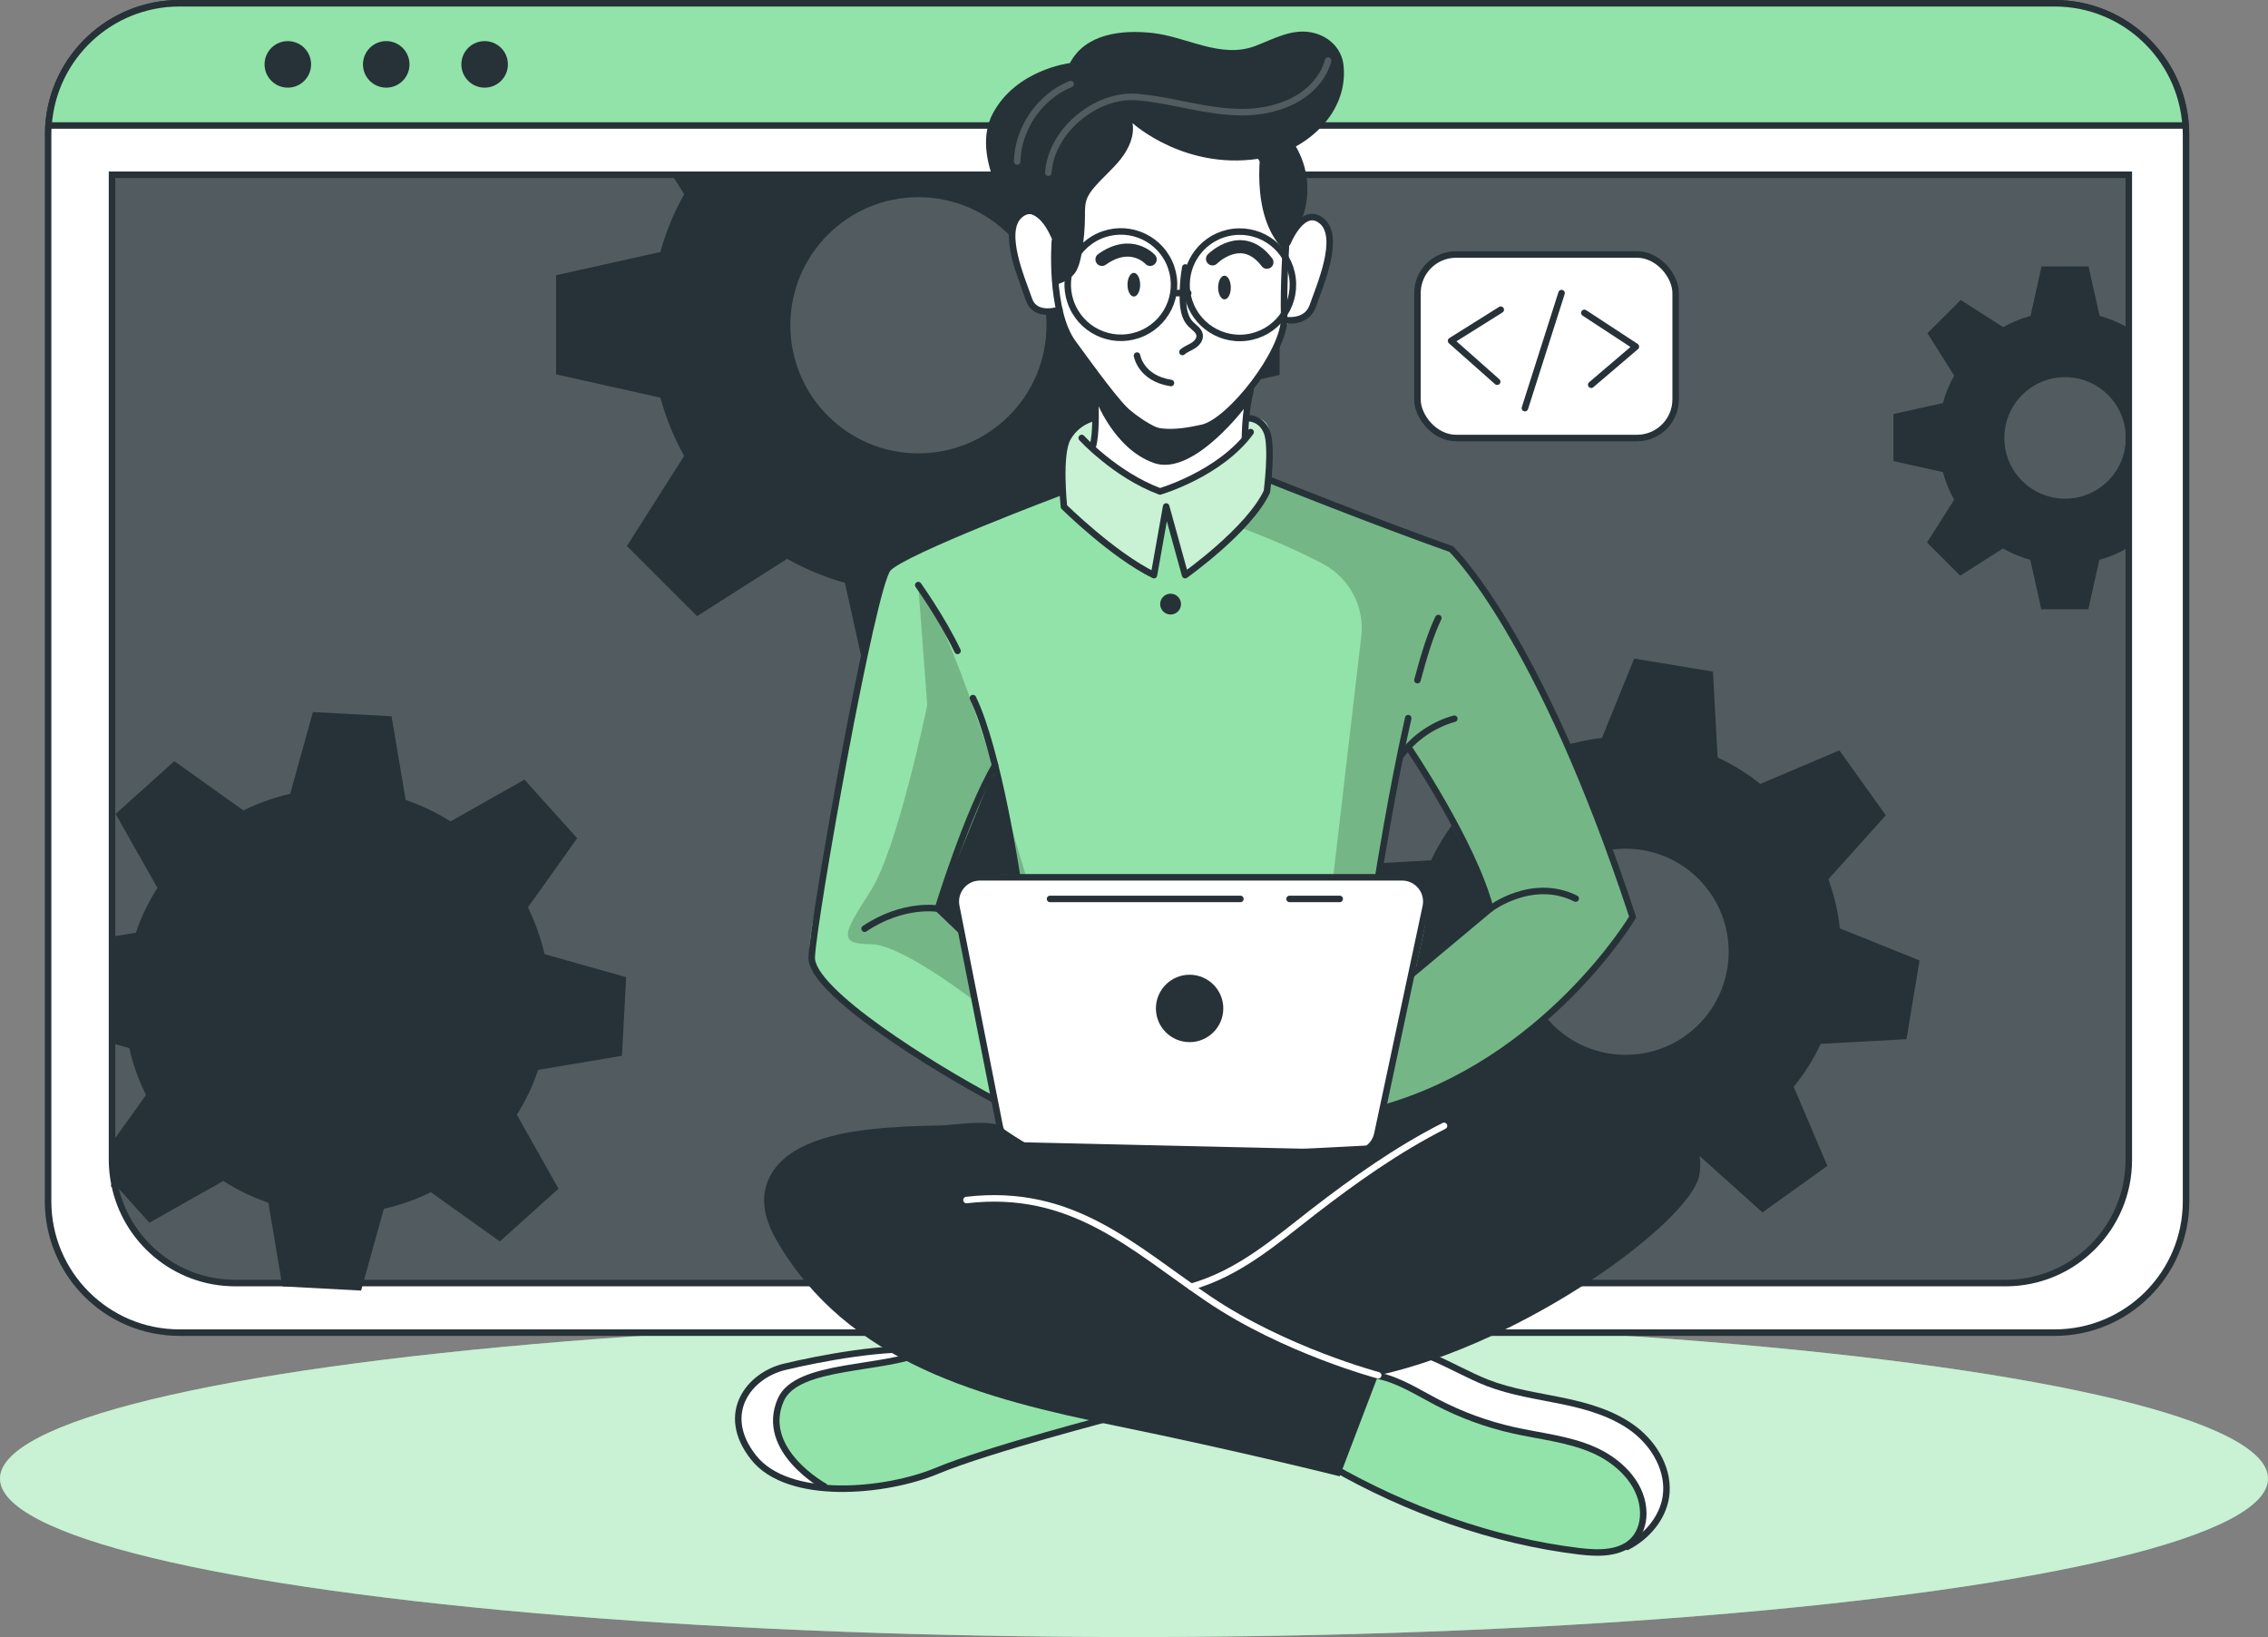 <?xml version="1.0" encoding="UTF-8"?>
<svg xmlns="http://www.w3.org/2000/svg" viewBox="0 0 383.04 276.42">
  <rect x="0" y="0" width="383.04" height="276.42" fill="#808080" stroke="none"/>
  <defs>
    <style>
      .cls-1, .cls-2, .cls-3, .cls-4 {
        fill: #fff;
      }

      .cls-5, .cls-6, .cls-4 {
        opacity: .2;
      }

      .cls-5, .cls-2, .cls-7, .cls-8, .cls-9, .cls-10 {
        stroke-width: 1.1px;
      }

      .cls-5, .cls-2, .cls-7, .cls-9, .cls-11 {
        stroke-linecap: round;
        stroke-linejoin: round;
      }

      .cls-5, .cls-7 {
        stroke: #fff;
      }

      .cls-5, .cls-7, .cls-8, .cls-9, .cls-11 {
        fill: none;
      }

      .cls-2, .cls-8, .cls-9, .cls-11, .cls-10 {
        stroke: #263238;
      }

      .cls-3 {
        opacity: .5;
      }

      .cls-8, .cls-10 {
        stroke-miterlimit: 10;
      }

      .cls-12, .cls-10 {
        fill: #92e3a9;
      }

      .cls-11 {
        stroke-width: 2.21px;
      }

      .cls-13 {
        fill: #263238;
      }
    </style>
  </defs>
  <g id="Shadow">
    <g>
      <ellipse class="cls-12" cx="191.52" cy="249.65" rx="191.52" ry="26.76"/>
      <ellipse class="cls-3" cx="191.52" cy="249.65" rx="191.52" ry="26.76"/>
    </g>
  </g>
  <g id="Window">
    <g>
      <path class="cls-2" d="m369.2,22.76v180.06c0,12.26-9.94,22.19-22.19,22.19H30.31c-12.26,0-22.19-9.94-22.19-22.19V22.76c0-.53.02-1.05.07-1.57C8.98,9.66,18.59.55,30.31.55h316.69c11.73,0,21.33,9.11,22.13,20.64.04.52.07,1.04.07,1.57Z"/>
      <path class="cls-13" d="m18.92,29.51h340.61v166.33c0,11.48-9.32,20.8-20.8,20.8H39.72c-11.48,0-20.8-9.32-20.8-20.8V29.51h0Z"/>
      <path class="cls-4" d="m359.54,29.51v166.34c0,11.48-9.22,20.79-20.57,20.79H39.49c-11.35,0-20.57-9.31-20.57-20.79V29.51h340.62Z"/>
      <path class="cls-10" d="m369.13,21.19H8.19C8.98,9.66,18.59.55,30.31.55h316.69c11.73,0,21.33,9.11,22.13,20.64Z"/>
      <path class="cls-13" d="m52.54,10.87c0,2.17-1.76,3.93-3.93,3.93s-3.93-1.76-3.93-3.93,1.76-3.93,3.93-3.93,3.93,1.76,3.93,3.93Z"/>
      <path class="cls-13" d="m69.16,10.87c0,2.17-1.76,3.93-3.93,3.93s-3.93-1.76-3.93-3.93,1.76-3.93,3.93-3.93,3.93,1.76,3.93,3.93Z"/>
      <circle class="cls-13" cx="81.85" cy="10.87" r="3.93"/>
      <path class="cls-8" d="m359.53,29.51v166.33c0,11.48-9.31,20.8-20.8,20.8H39.72c-10.1,0-18.52-7.21-20.4-16.77h-.01v-.06c-.25-1.29-.39-2.63-.39-3.98V29.51h340.61Z"/>
      <path class="cls-13" d="m359.21,55.24c-1.46-.82-3.01-1.46-4.62-1.91l-1.86-8.35h-7.94l-1.85,8.35c-1.62.44-3.18,1.09-4.63,1.91l-7.17-4.59-5.61,5.61,4.51,7.17c-.83,1.47-1.47,3.02-1.91,4.63l-8.35,1.85v7.94l8.35,1.86c.44,1.63,1.08,3.2,1.91,4.67l-4.59,7.21,5.61,5.61,7.21-4.59c1.46.83,3.01,1.47,4.63,1.92l1.85,8.34h7.94l1.86-8.34c1.61-.45,3.17-1.1,4.62-1.92l.36.23v-37.84l-.33.21Zm-10.44,28.96c-5.67,0-10.26-4.59-10.26-10.26s4.59-10.26,10.26-10.26,10.26,4.6,10.26,10.26-4.59,10.26-10.26,10.26Z"/>
      <path class="cls-13" d="m216.11,63.29v-16.75l-17.61-3.9c-.96-3.4-2.31-6.68-4.03-9.77l2.13-3.35h-83.1l2.05,3.27c-1.73,3.08-3.08,6.35-4.02,9.76l-17.61,3.92v16.74l17.61,3.93c.94,3.43,2.28,6.74,4.02,9.84l-9.67,15.21,11.85,11.84,15.2-9.67c3.09,1.73,6.36,3.09,9.77,4.05l3.9,17.58h16.75l3.94-17.58c3.4-.96,6.66-2.33,9.74-4.05l15.21,9.67,11.84-11.84-9.61-15.21c1.71-3.09,3.07-6.35,4.03-9.75l17.61-3.93Zm-61,13.26c-11.95,0-21.63-9.69-21.63-21.63s9.69-21.63,21.63-21.63,21.63,9.69,21.63,21.63-9.69,21.63-21.63,21.63Z"/>
      <path class="cls-13" d="m105.04,178.27l.71-13.28-13.77-3.88c-.64-2.72-1.59-5.38-2.82-7.9l8.32-11.68-8.91-9.89-12.47,7.05c-2.38-1.49-4.92-2.71-7.59-3.63l-2.38-14.12-13.28-.71-3.84,13.81c-2.74.61-5.38,1.56-7.9,2.8l-11.67-8.32-9.91,8.91,7.06,12.48c-1.52,2.37-2.74,4.91-3.64,7.58l-4.03.66v17.99l2.92.83c.62,2.75,1.57,5.41,2.82,7.92l-5.75,8.04.39,6.89v.04h.01s5.92,6.59,5.92,6.59l12.49-7.05c2.38,1.53,4.94,2.77,7.61,3.67l2.27,13.56h0s.11.57.11.57l13.28.71.35-1.27h0s3.49-12.54,3.49-12.54c2.76-.62,5.41-1.56,7.94-2.8l11.65,8.31,9.91-8.9-7.04-12.49c1.5-2.37,2.71-4.91,3.6-7.57l14.14-2.38Zm-35.28-20.75c-6.35-7.06-17.23-7.63-24.29-1.28-7.06,6.35-7.63,17.23-1.28,24.29,6.35,7.06,17.23,7.62,24.29,1.27s7.63-17.22,1.28-24.28Z"/>
      <path class="cls-13" d="m211.26,158.42c.52-2.06.78-4.17.81-6.29l9.55-5.02-2.64-9.69-10.78.5c-1.09-1.82-2.39-3.5-3.87-5l3.19-10.31-8.7-4.99-7.28,7.95c-2.05-.5-4.15-.77-6.27-.8l-5.04-9.56-9.67,2.63.51,10.79c-1.82,1.09-3.5,2.39-5.01,3.87l-10.31-3.18-4.99,8.69,7.99,7.26c-.52,2.06-.78,4.16-.79,6.27l-9.57,5.04,2.64,9.69,10.79-.51c1.08,1.82,2.37,3.5,3.86,5.01l-3.21,10.26,8.7,4.99,7.24-7.88c2.06.52,4.16.78,6.28.79l5.03,9.56,9.67-2.63-.42-9.22-.07-1.58c1.84-1.08,3.53-2.38,5.06-3.87l10.31,3.2,4.26-7.44.73-1.26-7.98-7.27Zm-22.87,5.88c-6.91,1.88-14.03-2.2-15.91-9.1-1.88-6.91,2.2-14.03,9.1-15.91,6.91-1.88,14.03,2.2,15.91,9.1,1.88,6.91-2.2,14.03-9.1,15.91Z"/>
      <path class="cls-13" d="m321.98,175.46l2.21-13.29-13.46-5.42c-.31-2.84-.96-5.61-1.93-8.3l9.69-10.79-7.84-10.96-13.36,5.67c-2.22-1.78-4.63-3.28-7.21-4.48l-.78-14.49-13.3-2.2-5.45,13.4c-2.82.33-5.59.98-8.26,1.94l-10.82-9.69-10.95,7.84,5.68,13.35c-1.57,1.96-2.92,4.06-4.05,6.29-.15.31-.31.62-.45.93l-14.48.81-2.21,13.28,2.18.88,11.27,4.54c.31,2.81.95,5.59,1.93,8.26l-9.69,10.82,7.84,10.95,13.36-5.69c2.21,1.8,4.63,3.31,7.2,4.51l.75,14.43,13.29,2.2,5.44-13.3c2.83-.31,5.61-.96,8.28-1.94l10.8,9.7,10.96-7.85-5.68-13.36c1.81-2.22,3.34-4.66,4.56-7.25l14.48-.79Zm-37.3-.6c-7.82,5.59-18.7,3.79-24.29-4.03-5.6-7.81-3.79-18.69,4.02-24.28,7.82-5.6,18.7-3.79,24.29,4.02,5.6,7.82,3.79,18.7-4.02,24.29Z"/>
    </g>
  </g>
  <g id="Character">
    <g>
      <path class="cls-12" d="m193.02,237.91s-29,8.32-33.05,9.75c-3.68,1.3-13.67,4.8-21.16,3.72-.74-.11-1.46-.26-2.14-.46-7.59-2.26-11-4.37-11.99-9.14-1-4.79,2.78-8.28,6.42-10.53,3.64-2.25,23.39-4.6,23.39-4.6l4.77,1.4h.01l33.75,9.87Z"/>
      <path class="cls-1" d="m138.82,251.38c-.74-.11-1.46-.26-2.14-.46-7.59-2.26-11-4.37-11.99-9.14-1-4.79,2.78-8.28,6.42-10.53,3.64-2.25,23.39-4.6,23.39-4.6l4.77,1.4c-4.31,1.99-20.4,3.09-23.9,5.11-3.51,2.02-5.21,5.82-3.13,10.96,1.1,2.74,4.06,5.38,6.6,7.27Z"/>
      <path class="cls-9" d="m188.66,239.09s-21.78,5.64-30.42,9.25c-8.64,3.61-25.11,5.19-30.98-2.26-5.87-7.45-.68-13.86,5.19-15.28,5.87-1.42,17.74-3.68,24.22-2.78"/>
      <path class="cls-9" d="m139.25,250.98s-11.08-6.08-7.4-14.59c2.72-6.28,17.5-4.92,24.82-8.36"/>
      <path class="cls-12" d="m281.35,252.72c-.3,2.97-1.35,5.81-4.35,7.58-2,1.18-4.84,1.89-8.91,1.84-10.17-.13-29.29-7.4-29.29-7.4l-17.9-9.89,9.31-14.74,2.55-4.04,6.59,1.48s5.45,3.09,10.93,5.55c5.48,2.46,18.79,2.98,23.47,6.77,4.69,3.78,8.11,7.91,7.6,12.85Z"/>
      <path class="cls-1" d="m281.35,252.72c-.3,2.97-1.35,5.81-4.35,7.58.56-2.31,1.03-5.49-.51-8.94-1.99-4.49-8.5-8.45-17.07-9.11-8.55-.66-15.11-4.67-18.54-6.45-2.68-1.39-8.33-4.42-10.68-5.69l2.55-4.04,6.59,1.48s5.45,3.09,10.93,5.55c5.48,2.46,18.79,2.98,23.47,6.77,4.69,3.78,8.11,7.91,7.6,12.85Z"/>
      <path class="cls-9" d="m224.87,247.62c12.74,7.3,27.32,12.56,41.9,14.31,3.26.39,7.05.45,9.23-2,1.22-1.36,1.66-3.29,1.5-5.11-.39-4.6-4.26-8.24-8.5-10.06-4.24-1.82-8.92-2.26-13.42-3.27-4.48-1-8.83-2.6-12.9-4.72-3.24-1.69-6.37-3.74-9.94-4.49-3.57-.76-7.82.16-9.73,3.27"/>
      <path class="cls-9" d="m274.8,261.18c3.29-1.69,6-4.8,6.55-8.46.65-4.33-1.82-8.69-5.29-11.35-3.48-2.66-7.82-3.92-12.11-4.81-4.29-.89-8.67-1.49-12.76-3.08-6.27-2.45-12.46-7.29-18.97-5.57"/>
      <path class="cls-12" d="m245.07,92.7l-30.29-11.53-.37-.14s.11-.81.2-1.97c.19-2.42.29-6.35-.85-7.69-1.69-1.97-6.48-.32-11.14-2.46-4.67-2.14-13.3,1.69-13.3,1.69,0,0-6.23-1.15-8.98,3.35-1.4,3.63-.92,9.03-.92,9.03,0,0-.2.08-.57.21-3.61,1.35-23.24,8.74-27.4,11.7-4.59,3.25-9.66,36.62-11.3,46.42-1.63,9.81-4.53,18.63-3.06,22.01,1.47,3.36,22.57,19.61,34.7,23.81,12.13,4.2,55.19,2.97,55.19,2.97,0,0,.71-.19,1.95-.58,7.28-2.34,33.12-11.97,46.82-34.68,0,0-13.27-43.53-30.68-62.13Zm-81.84,56.13c-2.23,1.58-1.04,7.7-1.04,7.7l-3.79-3.34,9.52-23.41,4.06,17.97s-6.52-.49-8.75,1.08Zm76.16,14.87c-1.05.54,3.01-10.71,1.08-13.26-1.93-2.56-7.71-2.31-7.71-2.31l.5-3.08c.07-.34,3.43-17.59,3.43-17.59l1.14-1.36s11.78,20.2,13.89,27.31c0,0-12.84,10.28-12.32,10.28Z"/>
      <path class="cls-1" d="m187.88,19.7l-15.63,16.6s-2.16,1.91-1.3,6.72c.86,4.82,2.85,8.95,4.36,9.27,1.51.32,3.62.32,3.62.32,0,0,3.35,7.26,5.72,10.11,0,0,.83,11.21.39,14.32,0,0,5.62,4.91,10.91,5.53,5.29.62,13.46-7.48,13.46-7.48l2.03-9.92s4.8-7.28,5.12-9.22c.33-1.94,2.52-1.44,3.6-2.4s3.57-5.23,3.98-9.27c.41-4.04.44-8.68-4.25-7.32-4.07-1.09-1.52-9.69-1.52-9.69l-7.15-6.31-23.34-1.27Z"/>
      <path class="cls-3" d="m214.78,81.18c-.24.64-.51,1.25-.81,1.81-2.58,4.86-13.82,14.13-13.82,14.13l-3.4-10.45-1.86,10.45c-3.75-1.63-15.19-11.55-15.19-11.55,0,0-.39-.93-.86-2.37.38-.13.57-.21.57-.21,0,0-.49-5.41.92-9.03,2.75-4.5,8.98-3.35,8.98-3.35,0,0,8.64-3.83,13.3-1.69,4.67,2.14,9.45.49,11.14,2.46,1.69,1.97.65,9.66.65,9.66l.37.14Z"/>
      <path class="cls-6" d="m245.07,92.7l-30.29-11.53-.37-.14s.11-.81.2-1.97l-.63,3.93-4.48,6.09s7.57,2.73,13.98,6.16c4.45,2.38,7.01,7.23,6.42,12.24l-5.58,47.75-2.28,27.11,6.91,7.17c7.28-2.34,33.12-11.97,46.82-34.68,0,0-13.27-43.53-30.68-62.13Zm-5.68,71c-1.05.54,3.01-10.71,1.08-13.26-1.93-2.56-7.71-2.31-7.71-2.31l.5-3.08c.07-.34,3.43-17.59,3.43-17.59l1.14-1.36s11.78,20.2,13.89,27.31c0,0-12.84,10.28-12.32,10.28Z"/>
      <path class="cls-6" d="m174.03,150.44l-4.71-15.74s-8.44-28.8-14.24-35.91l1.52,20.26s-4.97,24.2-9.57,31.39c-4.6,7.18-5.59,8.98,0,8.98s19.19,10.84,19.19,10.84l-1.05-9.05,8.85-10.78Zm-11.84,6.09l-3.79-3.34,9.52-23.41,4.06,17.97s-6.52-.49-8.75,1.08c-2.23,1.58-1.04,7.7-1.04,7.7Z"/>
      <path class="cls-9" d="m184.64,62.72s.87,8.49,0,12.37"/>
      <path class="cls-9" d="m210.27,73.95s-.05-4.14.94-8.11"/>
      <path class="cls-9" d="m212.54,26.02s5.14,6.45,4.87,11.32c-.26,4.87-.66,10.67-.53,16.33.13,5.66-9.09,17.51-13.83,18.57-4.74,1.05-8.82,1.32-11.85-1.71-3.03-3.03-6.06-7.24-10.01-12.64-3.95-5.4-3.03-17.25-3.03-17.25"/>
      <path class="cls-9" d="m200.18,45.16c-.31,1.77-.45,3.57-.4,5.37.04,1.5.26,3.13,1.32,4.2.57.58,1.39,1.04,1.5,1.85.1.71-.45,1.36-1.05,1.75-.61.39-1.31.63-1.85,1.1"/>
      <path class="cls-9" d="m192.03,60.04s.59,3.83,5.73,4.63"/>
      <path class="cls-13" d="m192.56,48.07c0,1.11-.48,2-1.07,2s-1.07-.9-1.07-2,.48-2,1.07-2,1.07.9,1.07,2Z"/>
      <path class="cls-13" d="m207.87,48.55c0,1.11-.48,2-1.07,2s-1.07-.9-1.07-2,.48-2,1.07-2,1.07.9,1.07,2Z"/>
      <path class="cls-11" d="m204.78,43.71s4.98-4.98,9.19.57"/>
      <path class="cls-11" d="m194.25,43.8s-3.16-3.54-8.14,0"/>
      <path class="cls-13" d="m185.03,67.39s3.05,8.4,9.86,10.79c6.81,2.38,15.85-9.99,15.85-9.99l-.47-1.61s-5.92,7.7-12.51,6.38-13.11-10.24-13.11-10.24l.39,4.66Z"/>
      <path class="cls-9" d="m178.92,52.29s-4.06,1.43-5.14-1.73c-1.08-3.16-4.78-11.49-1.54-14.26,3.24-2.78,5.84,3.66,5.84,3.66"/>
      <path class="cls-9" d="m216.88,54.01s3.77.76,4.85-2.4c1.08-3.16,4.78-11.49,1.54-14.26-3.24-2.78-5.84,3.66-5.84,3.66"/>
      <path class="cls-13" d="m178.08,48.07c1.12-.05,2.97-1.15,3.56-2.1.59-.96.84-2.08,1.04-3.19.37-2.12.56-4.28.56-6.43,0-.84-.02-1.7.23-2.51.26-.84.79-1.56,1.36-2.23,1.42-1.66,3.12-3.06,4.47-4.78s2.34-3.89,1.97-6.04c0,0,9.2,8.41,22.47,5.81,7.14-1.4,14-7.67,13.17-15.55-.3-2.8-2.36-4.82-5.03-5.49-3.53-.88-6.7,1-9.9,2.21-5.83,2.2-11.54-1.58-17.43-2.21-5.04-.54-11.23.08-13.85,5.09,0,0-9.05,1.06-13.02,8.5s3.57,17.73,3.57,17.73c0,0,3.03-3.67,6.93,3.76l-.09,7.43Z"/>
      <path class="cls-13" d="m213.11,24.12s-2.34,12.2,3.77,18.11c0,0,1.34-3.67,2.69-4.56,0,0,3.4-6.45-1.07-13.54-4.47-7.1-5.39,0-5.39,0Z"/>
      <path class="cls-5" d="m224.3,10.24c-.9,3.36-3.75,5.96-6.97,7.28-8.48,3.45-16.72-.38-25.21-1.13-6.94-.61-14.59,5.64-15.07,12.76"/>
      <path class="cls-5" d="m171.79,27.27c.13-5.61,3.83-10.98,9.03-13.08"/>
      <path class="cls-9" d="m182.69,73.95s5.59,6.16,13.21,9.03c0,0,10.15-2.94,15.32-10.02"/>
      <circle class="cls-9" cx="189.31" cy="48.07" r="8.98" transform="translate(-2.81 83.29) rotate(-24.64)"/>
      <circle class="cls-9" cx="209.38" cy="48.07" r="8.98" transform="translate(-4.3 25.89) rotate(-7)"/>
      <path class="cls-9" d="m184.64,70.6s-2.73.55-4.32,3.35c-1.59,2.8-.63,11.61-.63,11.61,0,0,8.21,8.12,15.2,11.55l2.06-11.59,3.2,11.59s10.82-7.65,13.82-14.12c0,0,.98-7.54,0-10.02s-3.23-2.36-3.23-2.36"/>
      <path class="cls-9" d="m171.79,148.14s-3.2-21.5-7.47-30.27"/>
      <path class="cls-9" d="m155.08,98.79s4.06,5.68,6.64,11.11"/>
      <path class="cls-9" d="m239.39,114.84c1.13-4.28,2.33-8.04,3.53-10.49"/>
      <path class="cls-9" d="m232.76,148.14s2.31-14.74,5.07-26.88"/>
      <path class="cls-9" d="m236.68,127.46c2.2-2.94,5.4-5.13,8.94-6.11"/>
      <path class="cls-9" d="m214.4,81.03s18.64,7.44,30.67,11.67c0,0,14.8,13.92,30.67,62.13,0,0-14.55,24.46-42.2,32.3"/>
      <path class="cls-9" d="m238.34,164.58l13.36-11.16s7.07-5.37,14.42-1.7"/>
      <path class="cls-9" d="m237.82,126.11s11.05,16.28,13.88,27.31"/>
      <path class="cls-9" d="m162.31,157.15l-3.91-3.73s-5.81-1.01-12.38,3.39"/>
      <path class="cls-9" d="m158.4,153.42s4.86-15.95,9.65-24.19"/>
      <path class="cls-9" d="m179.41,82.99s-26.81,10.06-29.44,12.99c-2.63,2.93-12.62,59.2-12.88,65.64-.24,5.76,20.65,18.69,30.96,24.14"/>
      <rect class="cls-2" x="239.39" y="42.97" width="43.61" height="30.99" rx="6.53" ry="6.53"/>
      <polyline class="cls-9" points="253.46 52.29 245.07 57.55 252.86 64.45"/>
      <polyline class="cls-9" points="268.74 64.96 276.28 58.53 267.58 52.83"/>
      <line class="cls-9" x1="257.54" y1="68.91" x2="263.73" y2="49.49"/>
      <path class="cls-13" d="m199.46,102c0,.97-.79,1.76-1.76,1.76s-1.76-.79-1.76-1.76.79-1.76,1.76-1.76,1.76.79,1.76,1.76Z"/>
      <g>
        <path class="cls-13" d="m230.48,196.22h-61.02c-.79,0-1.43-.64-1.43-1.43h0c0-.79.64-1.43,1.43-1.43h61.02c.79,0,1.43.64,1.43,1.43h0c0,.79-.64,1.43-1.43,1.43Z"/>
        <path class="cls-2" d="m232.62,191.47l8.18-38.4c.54-2.54-1.4-4.94-4-4.94h-71.29c-2.57,0-4.51,2.35-4.01,4.88l7.33,37.12c.37,1.88,2,3.25,3.92,3.29l55.78,1.28c1.96.04,3.68-1.31,4.09-3.23Z"/>
        <path class="cls-13" d="m206.6,170.27c0,3.14-2.55,5.69-5.69,5.69s-5.69-2.55-5.69-5.69,2.55-5.69,5.69-5.69,5.69,2.55,5.69,5.69Z"/>
        <line class="cls-9" x1="217.79" y1="151.78" x2="226.26" y2="151.78"/>
        <line class="cls-9" x1="177.34" y1="151.78" x2="209.49" y2="151.78"/>
      </g>
      <path class="cls-13" d="m232.76,232.21l-6.5,17.06s-16.57-4.18-37.81-8.53c-22.2-4.55-45.39-10.44-57.42-31.54-1.47-2.57-2.44-5.61-1.76-8.49,1.74-7.29,11.22-9.27,17.47-10,3.92-.46,7.88-.61,11.83-.67,2.01-.03,8.65-1.08,10.26.1,0,0,4.17,3.07,7.72,4.57,3.55,1.51,55.37-1.35,55.37-1.35,0,0,1.54-3.25,1.63-6.22,8.15-4.14,27.01-7.65,34.98-6.1,12.53,2.44,19.84,9.75,18.45,17.41-1.39,7.66-29.05,28.2-54.21,33.77Z"/>
      <path class="cls-7" d="m232.76,232.21s-15.76-4.18-28.64-12.88c-12.88-8.7-22.94-18.8-40.89-16.71"/>
      <path class="cls-7" d="m201.15,217.28c8.14-2.34,14.11-7.6,20.64-12.66,6.92-5.35,14.23-10.54,22.09-14.52"/>
      <line class="cls-9" x1="198.29" y1="49.49" x2="200.68" y2="49.49"/>
    </g>
  </g>
</svg>